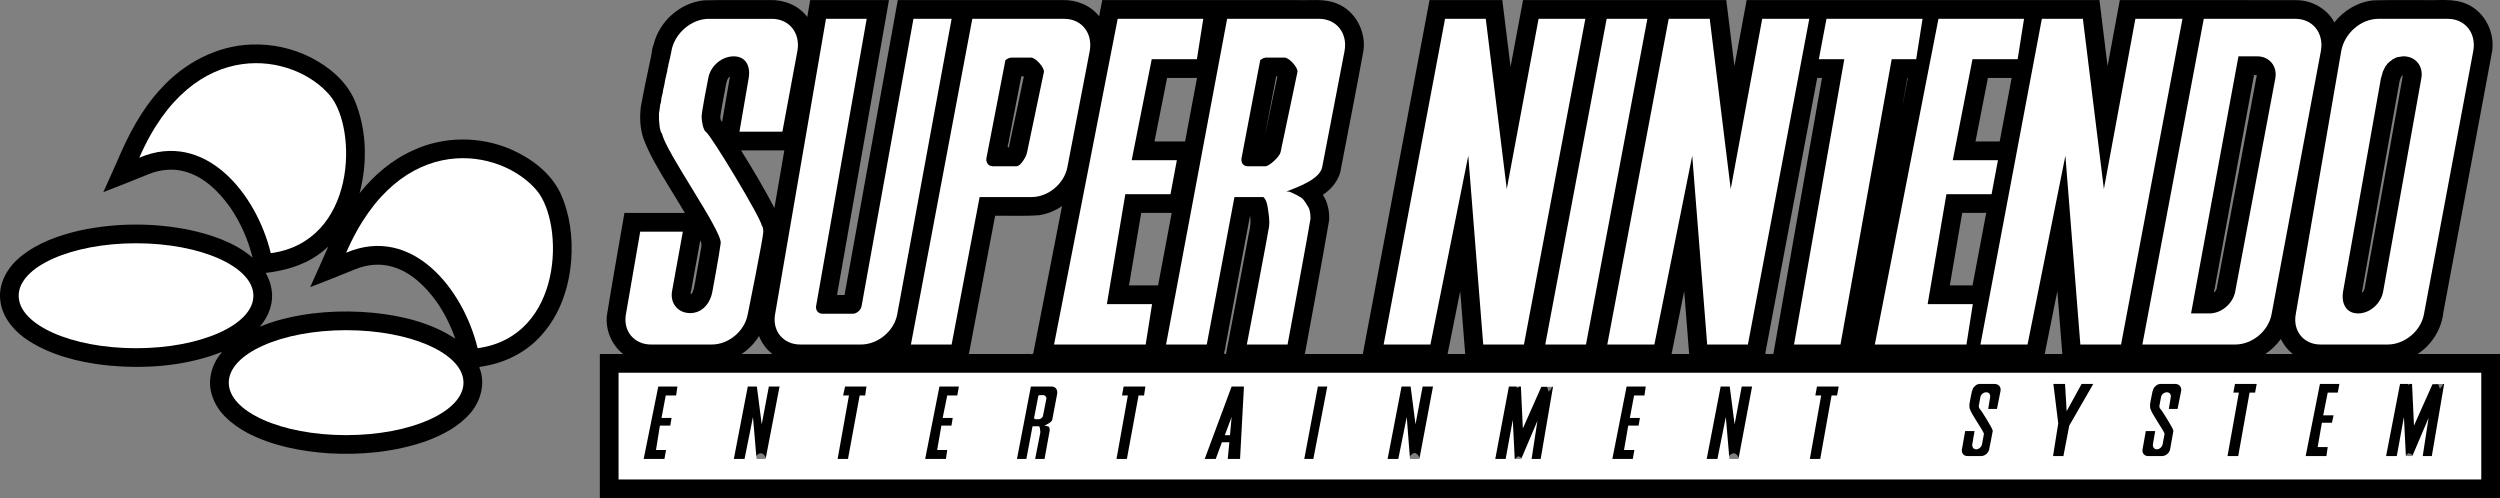 <?xml version="1.0" encoding="UTF-8" standalone="no"?>
<svg
   viewBox="-236.252 381.062 534.163 106.444"
   version="1.1"
   id="svg16"
   sodipodi:docname="system (cópia).svg"
   width="534.163"
   height="106.444"
   inkscape:version="1.1.2 (0a00cf5339, 2022-02-04)"
   xmlns:inkscape="http://www.inkscape.org/namespaces/inkscape"
   xmlns:sodipodi="http://sodipodi.sourceforge.net/DTD/sodipodi-0.dtd"
   xmlns="http://www.w3.org/2000/svg"
   xmlns:svg="http://www.w3.org/2000/svg">
  <rect x="-236.252" y="381.062" width="534.163" height="106.444" fill="#808080" stroke="none"/>
  <defs
     id="defs20" />
  <sodipodi:namedview
     id="namedview18"
     pagecolor="#ffffff"
     bordercolor="#666666"
     borderopacity="1.0"
     inkscape:pageshadow="2"
     inkscape:pageopacity="0.0"
     inkscape:pagecheckerboard="0"
     showgrid="false"
     fit-margin-top="0"
     fit-margin-left="0"
     fit-margin-right="0"
     fit-margin-bottom="0"
     inkscape:zoom="1.3963952"
     inkscape:cx="228.80342"
     inkscape:cy="-74.835548"
     inkscape:window-width="1920"
     inkscape:window-height="996"
     inkscape:window-x="0"
     inkscape:window-y="0"
     inkscape:window-maximized="1"
     inkscape:current-layer="svg16" />
  <path
     id="ellipse1205"
     d="m -73.3,381.082 c -4.166,0.028 -8.336,-0.056 -12.5,0.049 -5.067,0.482 -9.544,4.435 -10.77,9.355 -0.371,0.849 -0.4,1.783 -0.583,2.681 -0.752,3.56 -1.523,7.122 -2.171,10.7 -0.283,2.295 -0.182,4.697 0.592,6.891 1.326,3.523 3.399,6.867 5.38,10.139 1.151,1.884 2.316,3.76 3.439,5.662 -4.307,0 -8.613,0 -12.92,0 -1.246,7.313 -2.582,14.613 -3.754,21.937 -0.319,3.084 1.032,6.286 3.473,8.201 -1.658,0 -3.315,0 -4.973,0 -1e-5,10.27 -1e-5,20.539 0,30.809 135.333,-1e-5 270.665,0 405.998,0 0,-10.27 0,-20.539 0,-30.809 -5.866,0 -11.732,0 -17.598,0 3.026,-1.964 5.113,-5.296 5.492,-8.891 3.48,-18.604 6.99,-37.202 10.432,-55.812 0.599,-4.054 -1.606,-8.441 -5.427,-10.075 -2.816,-1.264 -5.969,-0.722 -8.954,-0.838 -3.657,0.023 -7.319,-0.051 -10.974,0.053 -3.284,0.318 -6.337,2.129 -8.357,4.711 -1.543,-2.884 -4.718,-4.695 -7.966,-4.748 -9.117,-0.038 -18.237,-0.004 -27.355,-0.015 -3.509,0 -7.018,0 -10.527,0 -0.87,4.704 -1.741,9.408 -2.611,14.111 -0.58,-4.704 -1.16,-9.408 -1.74,-14.111 -25.127,0 -50.254,0 -75.381,0 -0.87,4.704 -1.741,9.408 -2.611,14.111 -0.58,-4.704 -1.16,-9.408 -1.74,-14.111 -14.475,0 -28.949,0 -43.424,0 -0.892,4.754 -1.778,9.509 -2.668,14.264 -0.587,-4.755 -1.173,-9.509 -1.76,-14.264 -5.184,0 -10.368,0 -15.553,0 -4.749,25.206 -9.505,50.41 -14.254,75.615 -4.128,0 -8.257,0 -12.385,0 1.748,-9.541 3.564,-19.073 5.2,-28.631 0.076,-1.868 -0.306,-3.801 -1.353,-5.375 2.032,-1.33 3.659,-3.432 3.929,-5.901 1.588,-8.337 3.256,-16.661 4.764,-25.011 0.523,-4.074 -1.797,-8.432 -5.677,-9.954 -2.734,-1.147 -5.752,-0.625 -8.628,-0.744 -13.839,0 -27.678,0 -41.517,0 -0.225,1.152 -0.452,2.303 -0.676,3.455 -1.833,-2.357 -4.852,-3.533 -7.793,-3.462 -11.74,0.017 -23.482,10e-4 -35.223,0.007 -3.792,21.004 -7.585,42.008 -11.377,63.012 -0.534,-0.01 -1.069,0.008 -1.604,0.002 3.699,-21.005 7.397,-42.009 11.098,-63.014 -5.612,0 -11.224,0 -16.836,0 -0.207,1.204 -0.412,2.408 -0.621,3.611 -1.83,-2.492 -4.979,-3.711 -8.013,-3.621 -0.508,-0.013 -1.016,0.002 -1.524,0.01 z m -109.332,9.498 c -7.372,0.273 -14.336,4.008 -19.234,9.428 -4.183,4.482 -7.022,10.002 -9.391,15.606 -0.973,2.166 -1.946,4.333 -2.919,6.499 3.211,-1.219 6.396,-2.503 9.575,-3.802 2.546,-1.048 5.426,-1.351 8.081,-0.529 3.937,1.156 7.002,4.187 9.343,7.438 2.287,3.281 3.929,7.005 4.891,10.885 -3.876,-3.299 -8.856,-4.936 -13.762,-5.977 -7.6,-1.5 -15.514,-1.441 -23.091,0.166 -4.547,1.044 -9.119,2.651 -12.765,5.648 -2.65,2.173 -4.64,5.493 -4.314,9.017 0.286,3.838 3.056,6.994 6.184,8.981 4.837,3.042 10.512,4.473 16.139,5.13 8.135,0.872 16.555,0.332 24.276,-2.514 0.745,-0.361 1,-0.358 0.329,0.316 -1.864,2.448 -2.666,5.784 -1.631,8.741 1.118,3.627 4.254,6.149 7.465,7.907 5.349,2.806 11.407,3.961 17.385,4.393 7.006,0.414 14.151,-0.272 20.806,-2.578 3.592,-1.312 7.142,-3.18 9.637,-6.148 2.095,-2.531 3.067,-6.118 1.921,-9.276 -0.447,-0.664 0.51,-0.468 0.935,-0.627 4.635,-0.78 9.058,-3.033 12.182,-6.579 3.985,-4.375 5.947,-10.248 6.391,-16.077 0.35,-4.857 -0.279,-9.87 -2.315,-14.322 -2.12,-4.376 -6.242,-7.434 -10.606,-9.348 -6.553,-2.828 -14.286,-2.812 -20.779,0.189 -4.553,2.015 -8.444,5.321 -11.527,9.2 1.725,-6.483 1.551,-13.577 -1.033,-19.81 -1.795,-4.136 -5.426,-7.169 -9.365,-9.185 -3.941,-2 -8.397,-2.952 -12.811,-2.772 z m 428.584,6.516 c -2.863,15.251 -5.69,30.485 -8.607,45.725 -0.174,0.508 -0.793,1.115 -0.452,0.183 2.821,-15.303 5.642,-30.605 8.463,-45.908 0.199,0 0.397,0 0.596,0 z m 31.195,0.113 c -2.734,15.217 -5.426,30.442 -8.201,45.65 -0.181,0.512 -0.761,1.122 -0.453,0.215 2.651,-14.888 5.264,-29.785 7.958,-44.664 0.166,-0.424 0.241,-1.059 0.71,-1.254 z m -294.635,0.16 c -1.068,5.074 -2.105,10.154 -3.213,15.219 -0.59,-0.03 0.076,-1.097 0.023,-1.571 0.882,-4.549 1.764,-9.099 2.647,-13.648 0.181,0 0.362,0 0.543,0 z m 54.174,0 c -0.902,4.277 -1.787,8.558 -2.707,12.832 0.815,-4.273 1.63,-8.547 2.445,-12.82 0.087,-0.004 0.174,-0.018 0.262,-0.012 z m -117.049,0.465 c -0.532,3.091 -1.067,6.182 -1.6,9.273 -0.676,-0.68 -0.248,-1.746 -0.162,-2.578 0.336,-1.751 0.628,-3.538 0.965,-5.206 0.167,-0.68 0.221,-1.491 0.867,-1.91 -0.023,0.14 -0.047,0.28 -0.07,0.42 z m 99.869,-0.121 c -0.848,4.525 -1.697,9.049 -2.545,13.574 -2.18,0 -4.359,10e-6 -6.539,0 0.898,-4.525 1.796,-9.049 2.693,-13.574 2.13,0 4.26,0 6.391,0 z m 133.537,0 c -3.464,19.661 -6.926,39.323 -10.391,58.984 -0.534,-0.069 -1.398,0.136 -1.733,-0.098 3.701,-19.629 7.402,-39.257 11.103,-58.886 0.34,0 0.681,0 1.021,0 z m 18.344,0 c -0.418,2.139 -0.836,4.279 -1.254,6.418 0.384,-2.139 0.768,-4.279 1.152,-6.418 h 0.1 z m 22.182,0 c -0.853,4.525 -1.706,9.049 -2.559,13.574 -1.722,0 -3.444,10e-6 -5.166,0 0.883,-4.525 1.767,-9.049 2.65,-13.574 1.691,0 3.383,0 5.074,0 z m -262.24,15.477 c -0.706,4.101 -1.411,8.202 -2.117,12.303 -2.203,-4.199 -4.618,-8.284 -7.133,-12.303 3.083,0 6.167,0 9.25,0 z m 53.246,43.098 c 0.032,0.775 -0.994,0.265 -1.48,0.41 -4.11,0 -8.219,0 -12.329,0 1.869,-9.845 3.738,-19.69 5.607,-29.535 3.126,-0.041 6.264,0.118 9.381,-0.119 1.761,-0.257 3.451,-0.949 4.916,-1.955 -2.032,10.4 -4.064,20.799 -6.096,31.199 z m 29.523,-29.74 c -0.969,5.165 -1.938,10.329 -2.906,15.494 -2.072,0 -4.143,0 -6.215,0 0.867,-5.165 1.734,-10.329 2.602,-15.494 2.173,0 4.346,0 6.52,0 z m 174.035,0 c -0.973,5.165 -1.947,10.329 -2.92,15.494 -1.619,0 -3.238,0 -4.857,0 0.882,-5.165 1.764,-10.329 2.646,-15.494 1.71,0 3.421,0 5.131,0 z m -157.297,0.617 c 0.368,1.949 -0.358,3.846 -0.628,5.757 -1.479,7.93 -3.003,15.851 -4.51,23.776 -0.821,0.179 -0.093,-0.927 -0.158,-1.376 1.769,-9.381 3.509,-18.798 5.297,-28.157 z m -117.387,5.447 c 0.435,0.832 -0.072,1.787 -0.113,2.667 -0.339,1.996 -0.724,3.982 -1.053,5.98 -0.155,0.701 -0.258,1.73 -0.674,2.451 -0.536,0.586 -0.223,-0.393 -0.16,-0.706 0.639,-3.523 1.277,-7.046 1.916,-10.57 l 0.043,0.09 z m -79.563,1.146 c -1.26,2.899 -2.583,5.771 -3.869,8.658 3.211,-1.219 6.396,-2.503 9.575,-3.802 2.546,-1.048 5.426,-1.351 8.081,-0.529 3.905,1.145 6.951,4.14 9.286,7.356 1.733,2.44 3.083,5.196 4.063,7.988 -5.239,-3.457 -11.515,-4.946 -17.693,-5.547 -6.815,-0.625 -13.781,-0.19 -20.379,1.686 -1.252,0.371 -2.487,0.799 -3.695,1.295 1.93,-2.17 3.021,-5.159 2.498,-8.062 -0.19,-1.206 -0.617,-2.375 -1.25,-3.418 3.923,-0.477 7.877,-1.521 11.141,-3.833 0.794,-0.532 1.544,-1.162 2.242,-1.792 z m 242.922,22.939 c -1.253,0 -2.507,0 -3.76,0 0.898,-4.479 1.797,-8.957 2.695,-13.436 0.355,4.479 0.71,8.957 1.064,13.436 z m 47.854,0 c -1.253,0 -2.507,0 -3.76,0 0.898,-4.479 1.797,-8.957 2.695,-13.436 0.355,4.479 0.71,8.957 1.064,13.436 z m 79.73,0 c -1.253,0 -2.507,0 -3.76,0 0.898,-4.479 1.797,-8.957 2.695,-13.436 0.355,4.479 0.71,8.957 1.064,13.436 z m -278.41,-3.684 c 0.603,1.434 1.556,2.73 2.789,3.684 -2.189,0 -4.378,0 -6.566,0 1.495,-0.994 2.778,-2.309 3.717,-3.84 l 0.036,0.093 z m 325.176,0.629 c 0.593,1.179 1.432,2.24 2.473,3.055 -1.958,0 -3.917,0 -5.875,0 1.295,-0.852 2.43,-1.948 3.328,-3.213 l 0.043,0.09 z m 34.67,8.777 c 0.107,0.674 -0.313,1.29 -0.799,1.697 -0.017,-0.476 -0.703,-1.37 -0.291,-1.579 0.347,-0.022 0.804,-0.183 1.089,-0.118 z m -6.998,0.025 c -0.149,0.634 -0.462,1.356 -0.766,0.36 -0.609,-0.72 0.36,-0.265 0.766,-0.36 z m -183.416,0.555 c 0.107,0.667 -0.257,1.351 -0.791,1.723 -0.193,-0.613 -0.385,-1.227 -0.578,-1.84 0.456,0.039 0.913,0.078 1.369,0.117 z m -6.941,-0.043 c -0.03,0.439 -0.443,1.582 -0.734,0.67 -0.67,-0.742 -0.198,-0.8 0.579,-0.677 l 0.1,0.004 z m -108.881,9.02 c 0.725,0.261 1.624,0.977 1.261,1.835 -0.03,0.54 -0.778,1.472 -0.751,0.427 -0.16,-0.744 -0.402,-1.563 -0.51,-2.262 z m 86.496,5.852 c 0.679,0.285 1.09,0.982 1.133,1.695 -0.697,0.627 -1.893,0.639 -2.555,-0.053 0.065,-0.746 0.653,-1.555 1.422,-1.643 z m -139.057,0.441 c 0.253,0.424 0.859,1.233 0.145,1.5 -0.698,0.34 -1.759,0.289 -2.203,-0.427 0.096,-0.756 0.795,-1.579 1.592,-1.401 0.156,0.11 0.311,0.219 0.467,0.329 z m 207.869,0 c 0.28,0.417 0.825,1.231 0.138,1.506 -0.696,0.339 -1.793,0.305 -2.195,-0.459 0.108,-0.745 0.799,-1.554 1.588,-1.376 0.156,0.11 0.313,0.22 0.469,0.329 z m 143.744,-0.299 c 0.996,0.349 1.61,1.56 1.109,2.533 -0.38,0.673 -1.149,0.929 -1.884,0.812 -0.571,0.031 -1.017,-0.567 -1.399,-0.915 -0.433,-0.639 0.504,-0.985 0.805,-1.468 0.45,-0.289 0.753,-1.23 1.369,-0.964 z M 88.493,478.666 c 1.122,0.515 1.47,2.29 0.342,2.99 -0.613,0.485 -1.467,0.314 -2.107,0.02 -0.383,-0.423 -1.151,-0.963 -0.353,-1.4 0.556,-0.58 1.111,-1.159 1.667,-1.739 0.15,0.043 0.301,0.086 0.451,0.129 z" />
  <ellipse
     cx="-207.186"
     cy="444.252"
     rx="25.076"
     ry="11.212"
     fill="#007544"
     id="ellipse2"
     style="fill:#ffffff" />
  <path
     d="m -137.221,462.821 c 0,6.192 -11.227,11.212 -25.076,11.212 -13.849,0 -25.076,-5.02 -25.076,-11.212 0,-6.192 11.227,-11.211 25.076,-11.211 13.85,0 25.076,5.019 25.076,11.211 z"
     fill="#fed01b"
     id="path4"
     style="fill:#ffffff" />
  <path
     d="m -134.203,455.464 c -3.018,-12.557 -13.963,-26.431 -28.094,-20.4 11.506,-26.541 33.221,-22.319 40.761,-13.27 5.873,7.046 5.732,31.146 -12.667,33.67 z"
     fill="#ba2318"
     id="path6"
     style="fill:#ffffff" />
  <path
     d="m -178.396,435.162 c -3.019,-12.557 -13.963,-26.431 -28.094,-20.4 11.506,-26.541 33.222,-22.319 40.761,-13.27 5.872,7.047 5.73,31.146 -12.667,33.67 z"
     fill="#0a2a8d"
     id="path8"
     style="fill:#ffffff" />
  <path
     d="m -84.784,385.084 c -3.73,0 -7.355,3.089 -8.021,6.917 v 0.206 l -0.068,0.068 v 0.206 l -0.068,0.137 v 0.137 l -0.068,0.137 v 0.205 l -0.068,0.137 v 0.206 l -0.068,0.205 -0.068,0.206 -0.068,0.41 -0.136,0.48 -0.068,0.479 -0.136,0.48 -0.068,0.547 -0.136,0.548 -0.136,0.617 -0.136,0.548 -0.204,1.164 -0.136,0.616 -0.136,0.548 -0.068,0.548 -0.136,0.548 -0.135,0.548 -0.068,0.548 -0.068,0.479 -0.136,0.411 -0.068,0.479 v 0.206 l -0.068,0.137 v 0.342 l -0.068,0.206 v 0.273 l -0.068,0.137 v 0.137 c -0.071,1.674 0.161,3.96 0.679,4.384 0.659,3.688 12.858,20.757 12.507,23.356 -0.33,2.607 -1.768,10.274 -1.768,10.274 -0.442,2.586 -2.192,4.658 -4.758,4.658 -2.566,0 -4.316,-2.065 -3.875,-4.658 l 2.311,-12.74 h -9.108 l -3.059,17.671 c -0.624,3.589 1.788,6.438 5.37,6.438 h 12.982 c 3.596,0 7.022,-2.849 7.681,-6.438 0,0 3.345,-16.506 3.33,-17.671 -0.014,-1.172 -0.34,-1.301 -0.34,-1.301 0,-1.342 -10.855,-19.397 -11.963,-20.068 -0.477,-0.283 -0.87,-2.07 -0.883,-3.15 -0.021,-1.074 1.427,-8.288 1.427,-8.288 0.442,-2.585 2.872,-4.658 5.437,-4.658 2.566,0 3.637,2.072 3.195,4.658 l -1.971,11.438 h 9.177 l 3.194,-17.192 c 0.722,-3.829 -1.708,-6.917 -5.437,-6.917 h -13.456 z m 25.013,0 -10.876,63.15 c -0.624,3.589 1.788,6.438 5.37,6.438 h 12.982 c 3.596,0 7.083,-2.849 7.749,-6.438 l 11.623,-63.15 h -8.157 l -11.08,61.369 c -0.161,0.89 -1.02,1.644 -1.903,1.644 h -6.457 c -0.905,0 -1.507,-0.747 -1.36,-1.644 l 10.808,-61.369 z m 31.268,0 -13.119,69.588 h 8.7 l 5.982,-31.506 h 11.08 c 3.603,0 7.022,-2.871 7.68,-6.439 l 4.758,-24.726 c 0.715,-3.836 -1.708,-6.917 -5.437,-6.917 z m 31.063,0 -13.595,69.588 h 19.576 l 1.36,-8.63 H 0.249 L 4.191,422.549 h 9.652 l 1.36,-7.26 h -9.652 l 4.283,-21.575 h 9.652 l 1.36,-8.63 z m 23.382,0 -13.05,69.588 h 8.7 l 5.914,-31.506 h 6.185 c 0.813,0.762 0.907,2.17 1.019,2.876 0.161,1.024 0.33,2.332 0.204,3.356 -0.112,1.017 -4.758,25.273 -4.758,25.273 h 8.7 c 0,0 4.894,-26.425 4.894,-26.849 0.014,-0.431 10e-4,-1.786 -0.476,-2.534 -0.316,-0.48 -0.865,-1.584 -1.496,-1.986 -1.213,-0.784 -2.583,-1.301 -2.583,-1.301 h -0.612 c 2.489,-0.989 7.184,-2.618 7.681,-5.274 l 4.758,-24.726 c 0.722,-3.836 -1.708,-6.917 -5.438,-6.917 z m 46.562,0 -13.119,69.588 h 9.992 l 8.088,-40.342 3.195,40.342 h 8.701 l 13.119,-69.588 h -9.992 l -6.797,36.369 -4.486,-36.369 z m 34.53,0 -13.119,69.588 h 8.7 l 13.118,-69.588 z m 13.254,0 -13.118,69.588 h 10.06 l 8.088,-40.342 3.195,40.342 h 8.7 l 13.118,-69.588 h -10.06 l -6.729,36.369 -4.486,-36.369 z m 33.715,0 -1.632,8.63 h 5.438 l -10.74,60.958 h 9.924 l 10.944,-60.958 h 5.234 l 1.36,-8.63 z m 23.926,0 -13.595,69.588 h 19.576 l 1.359,-8.63 h -9.652 l 4.01,-23.493 h 9.652 l 1.36,-7.26 h -9.652 l 4.214,-21.575 h 9.652 l 1.359,-8.63 z m 22.091,0 -13.119,69.588 h 10.06 l 8.088,-40.342 3.195,40.342 h 8.701 l 13.118,-69.588 h -10.06 l -6.729,36.369 -4.486,-36.369 z m 34.598,0 -13.119,69.588 h 19.848 c 3.603,0 7.083,-2.849 7.749,-6.438 l 10.536,-56.233 c 0.715,-3.836 -1.708,-6.917 -5.438,-6.917 z m 37.317,0 c -3.73,0 -7.287,3.089 -7.953,6.917 l -9.72,56.233 c -0.631,3.589 1.726,6.438 5.301,6.438 h 14.343 c 3.596,0 7.083,-2.849 7.749,-6.438 l 10.536,-56.233 c 0.722,-3.829 -1.715,-6.917 -5.438,-6.917 z m -29.908,8.013 h 4.01 c 2.566,0 4.316,2.072 3.875,4.658 l -8.565,45.548 c -0.449,2.586 -2.94,4.726 -5.506,4.726 h -3.942 z m 35.006,0 h 0.272 c 2.566,0 4.248,2.072 3.806,4.658 l -8.157,45.548 c -0.442,2.578 -2.804,4.726 -5.37,4.726 -2.566,0 -3.637,-2.141 -3.195,-4.726 l 8.088,-45.548 0.068,-0.205 0.068,-0.206 0.068,-0.274 0.068,-0.205 0.068,-0.274 0.068,-0.206 0.068,-0.205 0.136,-0.205 0.068,-0.206 0.136,-0.205 0.068,-0.206 0.136,-0.205 0.136,-0.137 0.136,-0.206 0.136,-0.205 0.204,-0.137 0.136,-0.137 0.136,-0.137 0.204,-0.137 0.204,-0.137 0.136,-0.137 0.204,-0.137 0.204,-0.068 0.204,-0.137 0.136,-0.069 0.272,-0.068 0.204,-0.069 h 0.204 l 0.204,-0.068 h 0.272 z m -297.176,0.274 h 4.214 c 0.925,0 2.887,2.135 2.719,3.082 l -3.603,17.191 c -0.168,0.89 -1.36,2.945 -2.243,2.945 h -5.234 l -0.068,-0.068 h -0.272 v -0.069 h -0.136 l -0.068,-0.068 h -0.068 l -0.068,-0.069 -0.068,-0.068 h -0.068 v -0.069 l -0.068,-0.068 -0.068,-0.069 v -0.068 l -0.068,-0.069 -0.068,-0.068 v -0.137 l -0.068,-0.068 v -0.137 l -0.068,-0.069 v -0.068 c 0,-0.113 -0.014,-0.284 0,-0.411 l 4.078,-21.027 c 0.374,-0.311 0.831,-0.548 1.293,-0.548 z m 54.174,0 h 4.214 c 0.925,0 2.901,2.135 2.719,3.082 l -3.602,17.123 c -0.161,0.897 -2.373,3.013 -3.263,3.013 h -3.738 c -0.771,0 -1.303,-0.512 -1.36,-1.232 0,-0.113 -0.014,-0.277 0,-0.411 l 4.011,-21.027 0.068,-0.068 0.068,-0.069 0.136,-0.068 h 0.068 l 0.068,-0.069 0.068,-0.068 h 0.068 l 0.068,-0.069 h 0.068 l 0.136,-0.068 h 0.204 v -0.069 z m -138.12,67.328 v 22.808 h 397.999 v -22.808 z m 290.635,2.398 h 3.396 c 0.822,0 1.412,0.651 1.247,1.507 l -0.762,3.836 h -1.871 l 0.416,-2.534 c 0.093,-0.573 -0.246,-1.027 -0.832,-1.027 -0.579,0 -1.147,0.451 -1.247,1.027 l -0.346,1.849 c -0.057,0.11 0.115,0.63 0.208,0.685 0.257,0.146 2.702,4.154 2.702,4.452 0.057,0.149 0.091,0.219 0.07,0.274 -0.072,0.502 -0.763,3.904 -0.763,3.904 -0.15,0.781 -0.918,1.438 -1.732,1.438 h -2.91 c -0.808,0 -1.328,-0.657 -1.178,-1.438 l 0.692,-3.904 h 2.009 l -0.485,2.808 c -0.093,0.573 0.246,1.096 0.832,1.096 0.557,0 1.154,-0.52 1.247,-1.096 l 0.415,-2.26 c -0.371,-0.946 -2.822,-4.386 -2.979,-5.206 -0.108,-0.091 -0.153,-0.586 -0.139,-0.959 0.021,-0.408 0.554,-2.945 0.554,-2.945 h 0.069 v -0.206 l 0.07,-0.137 v -0.068 l 0.069,-0.069 v -0.068 l 0.069,-0.069 v -0.068 l 0.07,-0.069 0.069,-0.068 v -0.069 h 0.07 l 0.069,-0.068 0.07,-0.069 0.069,-0.068 v -0.069 h 0.07 l 0.069,-0.068 0.07,-0.069 h 0.069 l 0.07,-0.068 h 0.069 l 0.07,-0.068 h 0.208 z m 15.936,0 h 2.494 l 0.347,5.822 3.187,-5.822 h 2.495 l -5.128,8.904 -1.247,6.507 h -2.217 l 1.108,-6.986 z m 22.658,0 h 3.397 c 0.822,0 1.397,0.651 1.247,1.507 l -0.762,3.836 h -1.871 l 0.416,-2.534 c 0.093,-0.573 -0.245,-1.027 -0.831,-1.027 -0.579,0 -1.154,0.451 -1.247,1.027 l -0.347,1.849 c -0.071,0.11 0.094,0.63 0.208,0.685 0.243,0.146 2.702,4.154 2.702,4.452 0.071,0.149 0.069,0.219 0.069,0.274 -0.093,0.502 -0.693,3.904 -0.693,3.904 -0.15,0.781 -0.925,1.438 -1.732,1.438 h -2.98 c -0.807,0 -1.327,-0.657 -1.178,-1.438 l 0.693,-3.904 h 2.009 l -0.485,2.808 c -0.093,0.573 0.267,1.096 0.831,1.096 0.579,0 1.133,-0.52 1.247,-1.096 l 0.416,-2.26 c -0.378,-0.946 -2.822,-4.386 -2.979,-5.206 -0.107,-0.091 -0.153,-0.586 -0.139,-0.959 0.022,-0.408 0.554,-2.945 0.554,-2.945 l 0.07,-0.069 v -0.137 l 0.069,-0.137 v -0.068 l 0.07,-0.069 v -0.068 l 0.069,-0.069 v -0.068 l 0.07,-0.069 0.069,-0.068 v -0.069 h 0.07 l 0.069,-0.068 0.07,-0.069 0.069,-0.068 0.07,-0.069 0.069,-0.068 0.069,-0.069 h 0.07 l 0.069,-0.068 h 0.07 l 0.069,-0.068 h 0.209 z m 16.145,0 h 4.643 l -0.347,1.849 h -1.178 l -2.425,13.562 h -2.287 l 2.425,-13.562 h -1.178 z m 18.153,0 h 4.157 l -0.346,1.849 h -2.148 l -0.97,4.863 h 2.217 l -0.346,1.576 h -2.148 l -0.901,5.205 h 2.148 l -0.277,1.918 h -4.435 z m 17.115,0 h 2.564 l 0.416,8.904 3.949,-8.835 2.494,-0.069 -2.633,15.411 h -1.94 l 1.247,-8.151 -3.464,8.151 h -1.386 l -0.416,-8.356 -1.524,8.356 h -2.287 z m -372.154,0.548 h 4.088 l -0.277,1.917 h -2.218 l -0.901,4.795 h 2.148 l -0.277,1.644 h -2.217 l -0.832,5.206 h 2.148 l -0.347,1.917 h -4.435 z m 19.124,0 h 1.94 l 1.04,8.082 1.524,-8.082 h 2.287 l -2.98,15.479 h -1.94 l -0.762,-8.972 -1.802,8.972 h -2.287 z m 20.787,0 h 4.573 l -0.277,1.917 h -1.178 l -2.495,13.562 h -2.217 l 2.425,-13.562 h -1.247 z m 20.163,0 h 4.157 l -0.346,1.917 h -2.148 l -0.97,4.795 h 2.148 l -0.277,1.644 h -2.148 l -0.901,5.206 h 2.148 l -0.277,1.917 h -4.435 z m 19.54,0 h 4.435 c 0.822,0 1.342,0.72 1.178,1.575 l -1.04,5.48 c -0.114,0.593 -1.167,1.078 -1.732,1.301 h 0.278 v 0.068 h 0.278 l 0.07,0.069 h 0.208 v 0.068 h 0.139 v 0.069 h 0.07 c 0.092,0.166 0.139,0.66 0.139,0.753 0,0.091 -1.109,6.096 -1.109,6.096 h -2.009 c 0,0 1.073,-5.392 1.109,-5.616 0.021,-0.24 -0.027,-0.53 -0.07,-0.754 -0.014,-0.165 -0.022,-0.448 -0.208,-0.616 h -1.386 l -1.316,6.986 h -2.009 z m 19.817,0 h 4.642 l -0.277,1.917 h -1.178 l -2.494,13.562 h -2.218 l 2.425,-13.562 h -1.247 z m 23.073,0 h 2.633 l -0.832,15.479 h -2.633 l 0.347,-3.561 h -1.594 l -1.317,3.561 h -2.356 z m 18.431,0 h 2.009 l -2.98,15.479 h -1.94 z m 17.877,0 h 1.94 l 1.04,8.082 1.524,-8.082 h 2.218 l -2.91,15.479 h -2.009 l -0.693,-8.972 -1.802,8.972 h -2.288 z m 22.934,0 h 2.564 l 0.416,8.972 3.95,-8.904 h 2.494 l -2.633,15.411 h -1.94 l 1.247,-8.15 -3.464,8.15 h -1.386 l -0.416,-8.356 -1.525,8.356 h -2.217 z m 25.153,0 h 4.088 l -0.277,1.917 h -2.218 l -0.9,4.795 h 2.148 l -0.277,1.644 h -2.218 l -0.901,5.206 h 2.218 l -0.347,1.917 h -4.365 z m 20.093,0 h 1.94 l 1.039,8.082 1.525,-8.082 h 2.217 l -2.91,15.479 h -1.94 l -0.762,-8.972 -1.801,8.972 h -2.287 z m 20.579,0 h 4.643 l -0.347,1.917 h -1.178 l -2.425,13.562 h -2.218 l 2.425,-13.562 h -1.247 z m -166.086,1.849 c -0.108,0 -0.199,0.063 -0.277,0.137 l -0.901,4.658 v 0.068 c 0,0.149 0.106,0.274 0.277,0.274 h 0.832 c 0.207,0 0.726,-0.412 0.762,-0.616 l 0.763,-3.836 c 0.036,-0.22 -0.347,-0.685 -0.554,-0.685 z m 41.019,4.657 -1.455,3.904 h 1.109 z"
     id="path10"
     style="fill:#ffffff"
     sodipodi:nodetypes="cccccccccccccccccccccccccccccccccccccccccsccccssccccccsccccsccccssccccsscccccccsccsccccccccccccccccccccccccccccccscccccccccccccccccccccccccccccccccccccccccccccccccccccccccccccccsccscsccssccsscsccscccsccscccccccccccccccccccccccccccccccccssccsccccccccccccccccccccsccscsccssccccccccccccccccccccccsccccsccccccssccccscccccccccccccccccccccccccccccccccccccccccsccccsccccccssccccsccccccccccccccccccccccccccccccccccccccccccccccccccccccccccccccccccccccccccccccccccccccccccccccccccccccccccccccccsccccccccccccsccccccccccccccccccccccccccccccccccccccccccccccccccccccccccccccccccccccccccccccccccccccccccsccsssccsscccc" />
</svg>
